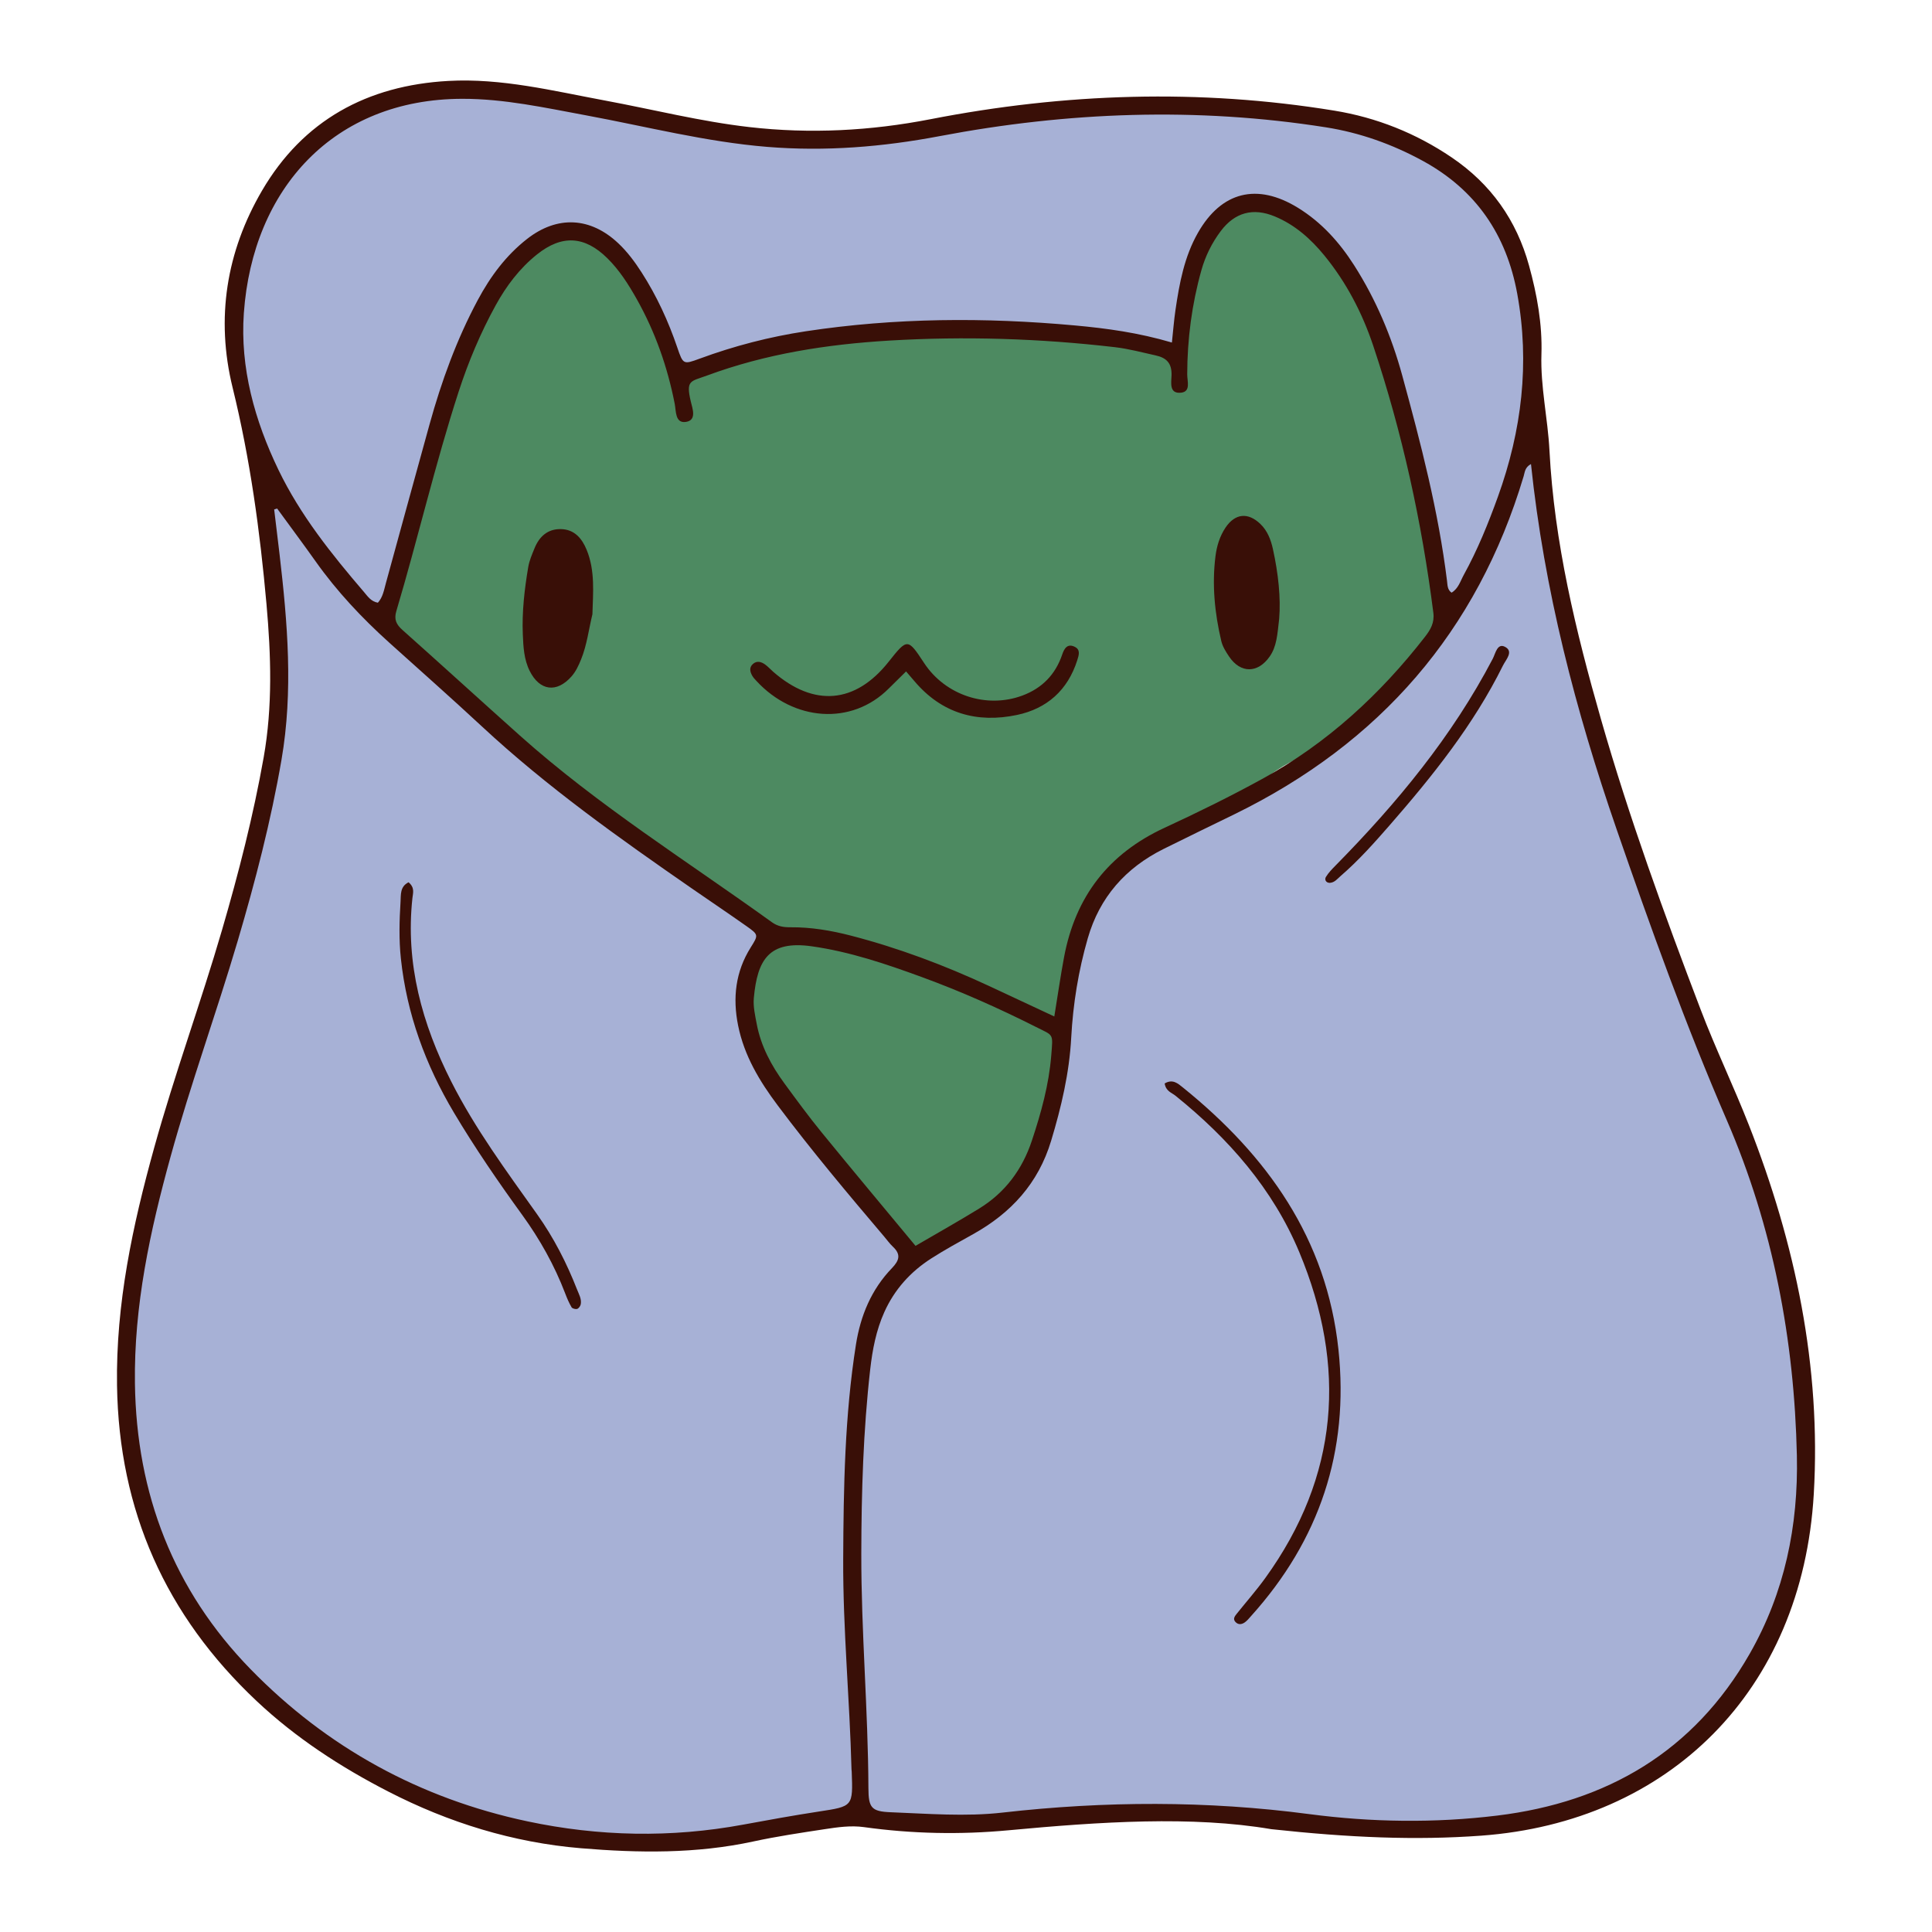 <?xml version="1.0" encoding="utf-8"?>
<!-- Generator: Adobe Illustrator 23.0.3, SVG Export Plug-In . SVG Version: 6.00 Build 0)  -->
<svg version="1.1" id="Layer_1" xmlns="http://www.w3.org/2000/svg" xmlns:xlink="http://www.w3.org/1999/xlink" x="0px" y="0px"
	 viewBox="0 0 1200 1200" enable-background="new 0 0 1200 1200" xml:space="preserve">
<g>
	<g>
		<path fill="#A7B1D6" d="M1114.48,950.265c-1.442,28.643-11.344,56.259-25.163,82.703c-21.052,40.284-54.502,66.241-96.122,82.344
			c-36.548,14.141-74.841,17.672-113.728,17.909c-35.523,0.216-70.932-1.655-106.093-6.03c-29.145-3.626-57.943-1.669-86.968,0.201
			c-28.55,1.84-56.86,6.439-85.501,6.951c-10.795,0.193-21.458,1.494-31.703-4.735c-4.717-2.869-11.539-0.771-17.433-0.212
			c-7.509,0.711-15.361,3.107-21.262-4.687c-2.302-3.041-6.021-0.916-8.99-0.4c-18.759,3.26-37.455,6.885-56.231,10.037
			c-45.655,7.666-91.998,10.519-136.798-0.946c-70.005-17.916-134.376-47.731-182.733-104.602
			c-24.456-28.762-42.582-61.092-55.061-96.546c-4.662-13.246-7.664-27.086-11.185-40.718c-0.895-3.466-2.474-8.106-1.007-10.6
			c6.762-11.491,4.304-23.862,4.138-35.799c-0.54-38.737,9.461-75.441,19.054-112.488c14.356-55.443,32.949-109.604,48.049-164.794
			c5.991-21.899,13.347-43.897,15.36-66.275c1.939-21.556,3.125-43.366,5.009-64.982c5.092-58.42-5.681-114.949-17.988-171.43
			c-4.164-19.11-6.974-38.319-6.718-58.056c0.27-20.869,4.682-40.509,13.174-59.408c1.469-3.269,5.16-6.971,3.582-9.916
			c-5.355-9.994,2.154-14.941,6.902-21.258c13.612-18.109,31.429-31.341,49.891-43.956c4.862-3.323,10.327-3.06,15.455-4.643
			c47.965-14.808,95.928-11.467,144.019-0.447c33.667,7.715,67.492,14.7,101.978,17.845c20.437,1.864,40.805,1.645,61.177-1.028
			c23.403-3.071,46.847-5.834,70.269-8.765c2.68-0.336,6.652,0.064,7.78-1.498c6.569-9.096,16.191-6.922,24.964-7.432
			c39.479-2.292,78.982-3.564,118.463-0.131c35.908,3.123,71.144,9.551,104.856,22.784c17.072,6.701,32.694,15.75,45.653,29.029
			c8.683,8.897,14.446,19.443,20.284,30.378c16.418,30.75,15.453,63.768,15.005,96.864c-0.164,12.138-1.974,24.302,4.379,35.751
			c1.654,2.98,1.436,7.071,1.807,10.679c5.744,55.843,20.524,109.751,35.178,163.671c2.376,8.741,5.365,17.428,9.119,25.663
			c18.135,39.79,31.228,81.432,45.415,122.663c10.5,30.518,23.232,60.235,33.618,90.723
			c20.835,61.164,37.601,123.381,38.313,188.779C1116.924,905.285,1117.451,927.084,1114.48,950.265z M379.882,154.584
			c0.28-1.897-0.921-2.482-2.455-2.77c-1.326-0.521-2.653-1.042-3.979-1.564c-11.248-14.31-29.275-13.591-42.971,1.713l0.321-0.14
			c-0.99,0.725-1.981,1.45-2.971,2.175c-0.571,0.007-0.91,0.291-1.017,0.852l-0.715,1.053c-3.357,1.011-4.849,3.94-6.647,6.524
			c-12.492,17.956-22.765,37.088-30.426,57.598c-4.901,11.107-10.164,22.06-13.408,33.837
			c-8.746,31.752-17.676,63.453-26.336,95.228c-2.952,10.831-7.639,21.231-8.359,32.636c-2.152,4.862-0.825,8.419,4,10.664
			c22.379,25.452,46.939,48.528,74.496,68.337l-0.06,0.029c1.397,0.803,2.794,1.607,4.191,2.41c1.214,4.308,5.037,6.188,8.134,8.744
			c20.878,17.23,42.12,33.999,64.281,49.551c19.189,13.465,38.598,26.615,57.91,39.903c5.32,3.873,9.162,9.434,15.425,12.354
			c5.494,2.561,7.041,7.62,5.376,13.506c-1.718,1.798-3.435,3.595-5.153,5.392c-9.678,7.692-6.15,18.544-6.796,28.397
			c-0.417,7.836,1.294,15.236,3.717,22.686c4.134,12.713,10.807,23.942,18.383,34.783c12.728,18.215,22.791,38.436,38.135,54.632
			c12.849,13.563,24.6,27.938,36.342,42.383c6.98,8.586,7.003,8.567,16.908,1.406c13.366-4.71,24.827-13.039,36.38-20.72
			c23.994-15.952,39.684-37.614,40.679-67.818c0.147-4.45,1.084-9.054,2.61-13.239c2.508-6.879,3.908-13.929,4.858-21.11
			c3.149-23.786,7.347-47.385,12.537-70.808c1.519-4.767,3.038-9.535,4.557-14.302c0.381-0.382,0.664-0.826,0.849-1.333
			c7.063-7.206,11.552-16.062,15.991-24.95l-0.053-0.037c7.334-1.706,11.457-8.309,17.879-11.592
			c16.853-8.616,33.603-17.477,50.011-26.908c18.349-10.547,37.245-20.339,53.264-34.516c10.369-6.102,18.667-14.84,28.082-22.16
			c2.987-2.322,7.298-3.782,7.46-8.648l-0.065-0.037c20.318-12.138,33.894-30.372,45.247-50.499
			c2.249-3.987,1.573-8.763,1.231-13.311c-1.222-16.253-4.168-32.202-8.121-47.987c-0.272-8.789-2.631-17.03-6.52-24.871
			c-0.668-3.532-1.125-7.12-2.035-10.588c-9.424-35.885-23.854-70.048-36.015-104.996c-9.321-26.784-26.608-45.616-52.096-57.359
			c-24.436-7.88-37.267-2.273-47.987,21.016c-6.898,14.986-8.566,31.356-12.382,47.157c-0.797,3.302,0.898,6.179,1.846,9.171
			c-0.09,1.948-0.18,3.895-0.27,5.843c-3.22,4.363-7.689,4.595-12.269,3.241c-15.843-4.683-32.243-5.337-48.506-7.006
			c-32.734-4.412-65.486-8.399-98.592-4.32c-19.389,0.889-38.681,2.618-57.849,5.821c-28.414,4.749-57.338,7.109-84.222,18.752
			c-4.564,1.976-8.967,0.794-12.742-2.104c-2.84-2.18-5.304-4.849-7.936-7.3c-0.164-5.551-2.425-10.431-4.879-15.249
			c-2.335-15.01-9.21-28.101-17.285-40.665c-1.186-1.845-2.548-3.782-5.31-3.156l0.189,0.271c0.743-2.399-0.334-3.326-2.638-3.26
			l0.202,0.264c0.558-2.246-0.801-2.945-2.633-3.26L379.882,154.584z"/>
		<path fill="#4D8A61" d="M373.448,150.25c1.326,0.521,2.653,1.042,3.982,1.563c0.819,0.923,1.636,1.847,2.453,2.771
			c0,0-0.209-0.251-0.208-0.252c0.878,1.087,1.755,2.173,2.633,3.26c0,0-0.202-0.264-0.202-0.264
			c0.879,1.087,1.758,2.173,2.637,3.26c0,0-0.189-0.271-0.188-0.271c7.532,14.607,15.063,29.214,22.595,43.821
			c2.453,4.818,4.714,9.698,4.873,15.246c0.539,2.195,0.938,4.442,1.652,6.583c4.223,12.65,3.62,11.398,14.807,7.756
			c27.66-9.004,55.988-15.192,84.826-18.927c18.878-2.445,37.81-4.473,56.708-6.763c2.229-0.27,6.081,1.058,4.761-3.815
			c33.106-4.078,65.858-0.092,98.595,4.32c17.794,4.498,35.568,9.06,53.38,13.472c10.474,2.594,10.651,2.29,7.391-9.707
			c0.09-1.948,0.18-3.895,0.268-5.849c3.032-2.736,2.82-6.53,3.062-10.056c0.621-9.052,2.795-17.76,5.106-26.488
			c3.189-12.044,9.587-22.353,17.059-32.004c8.721-11.263,20.865-10.888,33.298-8.789c25.488,11.743,42.775,30.575,52.096,57.359
			c12.161,34.947,26.592,69.11,36.015,104.996c0.911,3.469,1.368,7.056,2.031,10.587c-1.529,8.263,0.933,15.965,3.333,23.676
			c2.099,17.48,4.196,34.961,6.298,52.441c0.909,7.557-1.126,13.119-6.914,19.147c-12.418,12.936-23.137,27.504-34.551,41.403
			c0,0,0.065,0.037,0.065,0.037c-11.684,8.853-23.368,17.707-35.051,26.56c-10.122,5.971-21.542,10.549-29.931,18.377
			c-6.133,5.723-12.226,10.418-19.666,13.67c-11.619,5.078-23.289,10.046-35.011,14.881c-15.444,6.37-27.84,16.379-37.036,30.336
			l0.053,0.037c-10.646,4.91-12.62,15.378-15.991,24.95c-0.185,0.506-0.468,0.951-0.843,1.32c-3.667,4.019-7.125,8.18-8.277,13.73
			c-5.8,5.87-6.955,13.311-7.622,21.125c-1.422,16.671-2.915,33.347-4.951,49.95c-2.358,19.226-4.53,38.504-12.667,56.525
			c-7.386,16.358-17.02,30.829-31.67,41.553c-7.002,5.126-15.258,7.801-22.902,11.67c-5.806,2.939-13.16,4.842-13.536,13.455
			c-9.905,7.161-9.929,7.18-16.908-1.406c-11.742-14.445-23.492-28.82-36.342-42.383c-15.345-16.196-25.407-36.417-38.135-54.632
			c-7.576-10.842-14.249-22.07-18.383-34.783c-2.423-7.45-4.134-14.85-3.714-22.661c-0.009-10,5.103-18.803,6.793-28.423
			c1.718-1.798,3.435-3.595,5.138-5.37c1.596-0.668,3.145-1.636,4.826-2.002c6.491-1.412,5.443-5.051,2.217-8.517
			c-2.036-2.186-5.015-3.582-7.733-5.028c-6.649-3.539-13.392-6.902-20.097-10.336c-19.312-13.289-38.722-26.438-57.91-39.903
			c-22.162-15.552-43.404-32.321-64.281-49.551c-3.097-2.556-6.92-4.437-8.128-8.741c-1.395-0.802-2.796-1.608-4.197-2.414
			c0,0,0.06-0.029,0.059-0.029c-0.413-5.586-4.405-8.543-8.292-11.77c-20.192-16.764-39.757-34.23-58.349-52.768
			c-2.152-2.145-3.841-5.424-7.854-3.799c-4.825-2.245-6.152-5.802-4.001-10.658c9.56-21.192,16.222-43.437,21.513-65.932
			c7.598-32.306,19.972-63.235,26.592-95.774c7.66-20.51,17.933-39.642,30.426-57.598c1.798-2.584,3.29-5.514,6.643-6.523
			c-0.004,0.002,0.023-0.766,0.023-0.766l0.696-0.288c0.107-0.561,0.446-0.845,1.017-0.85c0.99-0.724,1.981-1.451,2.972-2.177
			c0,0-0.321,0.14-0.321,0.14c4.307-0.489,8.884,2.027,12.948-1.044C353.287,143.466,363.318,144.967,373.448,150.25z"/>
		<path fill="#390F07" d="M723.394,672.956c4.975-2.956,8.201-0.02,11.326,2.503c52.391,42.296,89.324,93.89,96.621,162.837
			c6.685,63.16-11.783,118.289-54.251,165.437c-1.213,1.346-2.364,2.817-3.807,3.868c-1.967,1.432-4.233,1.789-6.046-0.315
			c-1.518-1.763-0.34-3.37,0.787-4.781c5.945-7.445,12.27-14.612,17.843-22.324c45.799-63.371,50.754-131.425,21.169-202.387
			c-16.402-39.341-43.948-70.673-76.99-97.268C727.691,678.63,724.168,677.814,723.394,672.956z"/>
		<path fill="#390F07" d="M253.764,547.997c4.004,3.384,2.736,6.716,2.408,9.72c-4.453,40.731,6.031,78.376,24.186,114.216
			c14.821,29.259,34.305,55.625,53.241,82.263c10.354,14.565,18.356,30.233,24.832,46.774c1.143,2.918,2.891,5.806,2.29,9.095
			c-0.204,1.119-1.245,2.599-2.227,2.918c-0.994,0.324-3.019-0.215-3.492-1.021c-1.589-2.705-2.823-5.647-3.949-8.592
			c-6.69-17.493-15.731-33.623-26.736-48.811c-14.919-20.588-29.317-41.565-42.34-63.429c-17.642-29.62-29.321-61.345-32.986-95.777
			c-1.251-11.753-0.936-23.571-0.206-35.343C249.049,555.731,248.376,550.684,253.764,547.997z"/>
		<path fill="#390F07" d="M825.812,548.37c-2.405-0.127-3.179-2.158-2.279-3.653c1.599-2.655,3.864-4.956,6.067-7.193
			c38.015-38.623,72.308-80.055,97.58-128.38c1.676-3.205,2.797-9.951,7.663-7.359c5.458,2.908,0.481,7.927-1.313,11.552
			c-18.262,36.915-43.779,68.733-70.655,99.532c-9.534,10.926-19.226,21.763-30.243,31.283
			C830.617,545.893,828.953,548.241,825.812,548.37z"/>
		<path fill="#390F07" d="M789.612,1136.132c-49.143-8.369-106.175-4.64-163.317,0.697c-29.842,2.787-59.842,2.191-89.661-1.973
			c-8.166-1.14-16.355,0.052-24.413,1.28c-14.81,2.257-29.662,4.457-44.291,7.629c-35.515,7.701-71.339,7.196-107.16,4.202
			c-42.161-3.524-82.082-15.911-119.547-35.174c-29.521-15.179-57.341-33.238-81.746-56.181
			c-56.595-53.205-85.628-118.339-86.795-196.151c-0.759-50.597,9.666-99.23,23.076-147.567
			c12.638-45.55,28.932-89.944,42.148-135.28c10.292-35.305,19.455-70.983,25.876-107.261c5.592-31.596,4.569-63.36,1.738-95.114
			c-4.036-45.276-10.154-90.209-21.033-134.454c-10.602-43.122-3.854-84.527,18.234-122.343
			c25.5-43.659,65.345-65.407,115.779-68.178c33.154-1.822,65.009,6.181,97.138,12.145c29.921,5.555,59.464,13.048,89.794,16.518
			c37.822,4.328,75.317,2.357,112.556-4.9c83.298-16.232,166.896-18.996,250.754-5.322c26.244,4.279,50.675,14.008,72.875,29.036
			c24.387,16.508,40.316,38.951,48.102,67.245c4.961,18.03,8.291,36.311,7.691,55.123c-0.641,20.093,3.956,39.74,4.992,59.703
			c2.965,57.081,16.356,112.286,31.983,166.879c17.511,61.174,39.282,120.988,61.94,180.43c9.219,24.184,20.478,47.585,29.94,71.683
			c28.911,73.635,44.929,150.125,40.303,229.179c-7.184,122.768-90.471,203.71-206.561,212.177
			C879.076,1143.146,838.283,1141.393,789.612,1136.132z M950.917,288.224c-3.803,2.051-3.79,5.016-4.543,7.541
			c-28.843,96.547-89.47,165.895-179.632,209.982c-14.697,7.187-29.441,14.281-44.079,21.585
			c-23.571,11.761-39.665,29.928-47.029,55.474c-5.815,20.174-9.156,40.757-10.28,61.709c-1.175,21.926-6.132,43.023-12.467,64.023
			c-7.995,26.5-24.873,44.868-48.461,58.022c-8.729,4.868-17.523,9.662-25.935,15.042c-12.906,8.254-22.88,19.256-29.223,33.376
			c-5.094,11.339-7.38,23.377-8.767,35.589c-4.312,37.979-5.451,76.109-5.527,114.31c-0.097,48.635,4.222,97.124,4.416,145.745
			c0.048,12.194,1.827,14.533,13.86,14.996c23.141,0.891,46.363,2.833,69.457,0.211c63.511-7.211,126.844-7.43,190.345,0.929
			c38.814,5.109,78.022,5.684,116.982,0.923c68.163-8.329,122.006-39.808,156.687-100.41
			c21.781-38.061,30.312-79.633,29.358-123.147c-1.581-72.063-14.834-142.027-43.473-208.227
			c-25.661-59.318-47.456-119.972-68.544-180.956C978.605,441.331,959.101,366.331,950.917,288.224z M172.141,315.864
			c-0.616,0.186-1.233,0.372-1.849,0.558c1.114,9.268,2.251,18.533,3.337,27.804c4.977,42.51,8.56,85.05,1.217,127.659
			c-6.568,38.11-16.278,75.527-27.207,112.542c-13.246,44.859-29.239,88.876-41.698,134.01
			c-12.741,46.156-22.803,92.564-22.134,140.879c0.95,68.61,24.001,128.384,71.835,177.454
			c47.495,48.721,105.264,80.328,171.897,94.486c44.391,9.432,89.234,10.35,134.075,2.052c15.627-2.892,31.274-5.722,46.982-8.127
			c21.2-3.246,21.229-3.058,20.416-24.778c-0.017-0.454-0.117-0.904-0.129-1.357c-1.106-43.597-5.359-87.063-5.159-130.722
			c0.204-44.566,0.947-89.076,7.922-133.226c2.834-17.938,9.585-34.187,22.275-47.358c4.691-4.868,5.806-8.582,0.649-13.417
			c-1.978-1.854-3.574-4.115-5.34-6.195c-22.661-26.687-45.162-53.499-66.179-81.526c-11.288-15.055-20.812-30.849-24.602-49.638
			c-3.471-17.212-1.62-33.421,7.815-48.471c4.862-7.756,4.99-7.885-2.692-13.307c-11.136-7.859-22.458-15.452-33.664-23.213
			c-45.223-31.322-90.072-63.108-130.494-100.678c-18.976-17.637-38.403-34.79-57.649-52.135
			c-16.939-15.266-32.474-31.782-45.699-50.426C188.226,337.682,180.124,326.815,172.141,315.864z M654.851,631.346
			c2.215-13.557,3.876-25.219,6.045-36.794c7.061-37.698,27.603-64.302,62.472-80.417c20.604-9.522,41.023-19.564,60.913-30.486
			c40.008-21.969,72.947-52.285,100.875-88.21c3.41-4.386,5.901-8.699,5.12-14.843c-7.179-56.475-19.302-111.851-37.335-165.835
			c-6.788-20.321-16.667-39.329-30.347-56.063c-8.43-10.312-18.248-19.038-30.715-24.238c-13.56-5.655-24.945-2.533-33.682,9.114
			c-5.505,7.339-9.526,15.487-12,24.307c-5.926,21.121-8.743,42.688-8.794,64.617c-0.01,4.322,2.335,10.688-3.743,11.393
			c-7.75,0.899-6.089-6.498-5.992-10.933c0.159-7.273-2.998-10.695-9.869-12.207c-8.422-1.853-16.713-4.119-25.344-5.121
			c-46.588-5.406-93.272-6.896-140.092-4.094c-38.7,2.316-76.731,8.213-113.258,21.724c-10.182,3.766-13.239,2.672-10.01,16.232
			c1.027,4.311,3.832,11.6-3.165,12.572c-6.64,0.922-5.968-6.744-6.845-11.227c-4.485-22.929-12.133-44.676-23.582-65.044
			c-5.13-9.126-10.742-17.98-18.243-25.386c-14.13-13.952-28.267-14.721-43.698-2.392c-10.809,8.636-19.021,19.511-25.639,31.527
			c-9.441,17.142-17.011,35.137-23.058,53.748c-14.602,44.937-25.2,91.01-38.688,136.262c-1.562,5.242-0.006,8.338,3.801,11.732
			c24.414,21.768,48.576,43.819,72.967,65.612c48.601,43.425,103.81,77.941,156.472,115.892c3.564,2.569,7.173,3.183,11.445,3.149
			c12.78-0.102,25.274,1.986,37.673,5.202c29.548,7.664,57.964,18.343,85.605,31.188
			C627.247,618.417,640.329,624.559,654.851,631.346z M727.887,212.755c0.823-7.631,1.297-13.885,2.203-20.076
			c2.439-16.673,5.488-33.223,13.985-48.114c14.61-25.605,36.755-31.105,62.101-15.505c14.621,8.999,25.793,21.426,34.939,35.773
			c13.543,21.243,23.23,44.207,29.86,68.452c11.503,42.061,22.476,84.246,27.813,127.659c0.308,2.5,0.191,5.37,2.801,7.171
			c4.245-2.519,5.451-7.173,7.588-11.048c8.575-15.549,15.225-31.976,21.239-48.647c14.772-40.951,19.843-82.843,11.966-125.978
			c-6.694-36.658-25.636-64.498-58.614-82.504c-18.931-10.336-39.045-17.522-60.223-20.859
			c-80.248-12.644-160.249-9.648-239.885,5.468c-35.437,6.726-71.003,9.613-107.045,6.684
			c-38.191-3.104-75.203-12.681-112.702-19.615c-25.421-4.701-50.697-10.298-76.842-10.249
			c-79.705,0.148-130.108,55.786-135.61,133.073c-2.418,33.969,6.721,66.79,21.542,97.494c13.531,28.034,32.883,52.21,53.03,75.714
			c2.29,2.671,4.331,5.935,8.676,6.701c3.093-3.413,3.811-7.916,4.994-12.226c9.016-32.842,18-65.692,27.086-98.514
			c7.41-26.769,16.851-52.774,29.996-77.314c7.794-14.55,17.492-27.661,30.609-37.905c18.774-14.662,39.363-13.596,56.691,2.756
			c5.659,5.34,10.25,11.553,14.434,18.066c9.383,14.602,16.581,30.239,22.171,46.661c3.597,10.568,3.767,10.62,13.933,6.871
			c21.374-7.883,43.348-13.565,65.826-16.98c55.536-8.437,111.295-8.725,167.147-3.633
			C687.429,203.938,707.127,206.634,727.887,212.755z M568.651,773.822c13.76-8.037,26.802-15.337,39.52-23.163
			c16.115-9.915,26.774-24.191,32.745-42.176c5.746-17.307,10.599-34.752,12.045-53.04c1.094-13.83,1.619-11.975-9.488-17.575
			c-23.14-11.665-46.809-22.185-71.125-31.075c-22.173-8.106-44.588-15.701-68.129-19.024c-26.492-3.739-33.81,8.109-36.005,32.146
			c-0.484,5.299,0.806,10.847,1.816,16.179c2.589,13.677,9.01,25.678,17.148,36.773c7.529,10.264,15.052,20.555,23.096,30.412
			C529.493,726.831,549.016,750.135,568.651,773.822z"/>
		<path fill="#390F07" d="M367.958,381.534c-2.312,9.564-3.404,19.074-7.027,28.004c-1.554,3.83-3.236,7.517-5.963,10.608
			c-9.197,10.426-19.788,8.976-25.971-3.417c-3.563-7.14-3.939-14.921-4.262-22.573c-0.595-14.101,1.019-28.116,3.373-42.002
			c0.671-3.958,2.346-7.788,3.869-11.552c2.973-7.345,8.154-12.141,16.452-11.965c8.407,0.179,13.065,5.834,15.952,12.868
			C369.728,354.529,368.348,368.242,367.958,381.534z"/>
		<path fill="#390F07" d="M794.512,384.383c-1.121,9.827-1.51,17.139-5.888,23.397c-7.354,10.512-18.098,10.6-25.225,0.01
			c-1.999-2.97-4.037-6.224-4.841-9.635c-4.084-17.316-5.838-34.882-3.612-52.631c0.791-6.312,2.65-12.465,6.253-17.83
			c5.947-8.856,14.014-9.623,21.677-2.208c4.419,4.275,6.478,9.765,7.768,15.602C793.991,356.224,795.585,371.501,794.512,384.383z"
			/>
		<path fill="#390F07" d="M562.773,417.04c-4.304,4.245-7.527,7.377-10.698,10.56c-23.232,23.327-59.282,20.287-82.263-4.692
			c-0.918-0.997-1.9-1.994-2.56-3.157c-1.423-2.509-2.066-5.207,0.456-7.391c2.451-2.123,5.139-1.315,7.453,0.327
			c1.834,1.301,3.35,3.044,5.057,4.533c25.327,22.097,51.08,19.883,71.706-6.155c11.664-14.724,11.906-14.716,22.071,0.761
			c13.104,19.952,38.692,28.513,61.049,20.188c12.174-4.533,20.51-13.016,24.699-25.442c1.25-3.707,3.192-7.083,7.804-4.824
			c3.71,1.816,2.554,5.197,1.554,8.352c-5.89,18.584-18.847,30.056-37.392,33.966c-24.872,5.244-46.762-0.917-63.706-20.949
			C566.577,421.431,565.123,419.769,562.773,417.04z"/>
	</g>
</g>
</svg>
